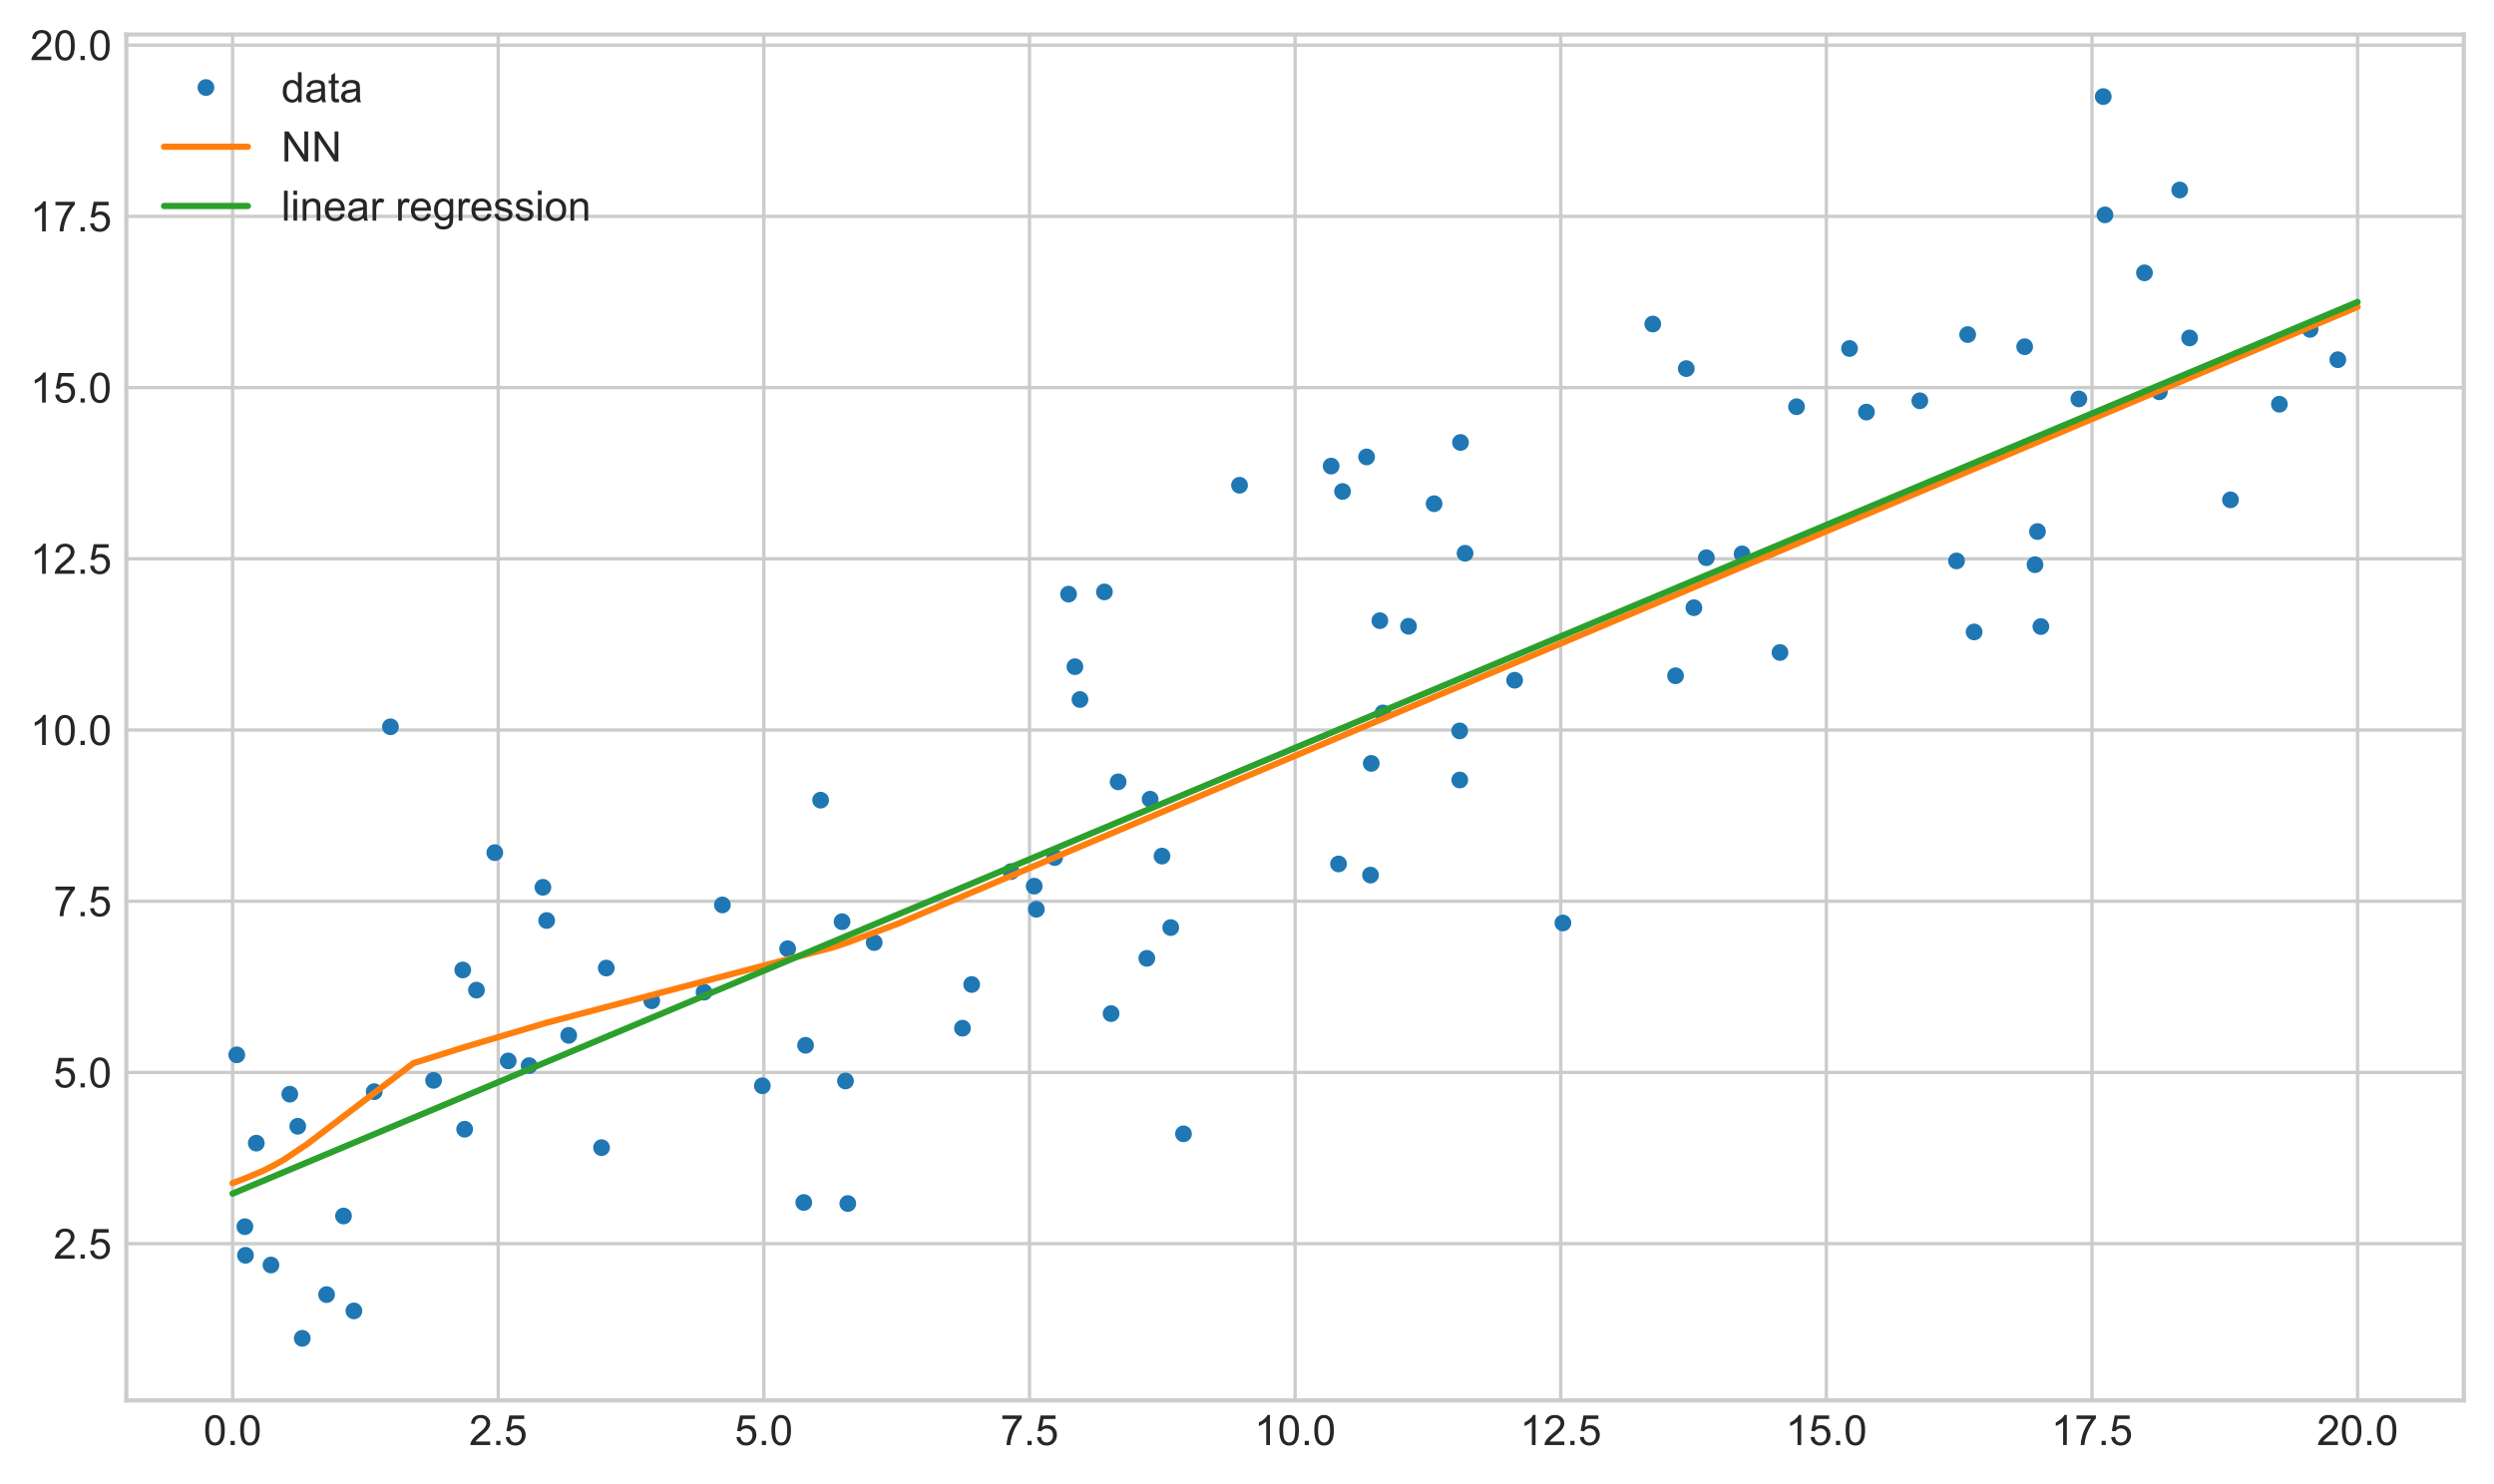 <?xml version="1.0" encoding="utf-8" standalone="no"?>
<!DOCTYPE svg PUBLIC "-//W3C//DTD SVG 1.1//EN"
  "http://www.w3.org/Graphics/SVG/1.1/DTD/svg11.dtd">
<!-- Created with matplotlib (https://matplotlib.org/) -->
<svg height="354.245pt" version="1.1" viewBox="0 0 595.361 354.245" width="595.361pt" xmlns="http://www.w3.org/2000/svg" xmlns:xlink="http://www.w3.org/1999/xlink">
 <defs>
  <style type="text/css">
*{stroke-linecap:butt;stroke-linejoin:round;}
  </style>
 </defs>
 <g id="figure_1">
  <g id="patch_1">
   <path d="M 0 354.245 
L 595.361 354.245 
L 595.361 0 
L 0 0 
z
" style="fill:#ffffff;"/>
  </g>
  <g id="axes_1">
   <g id="patch_2">
    <path d="M 30.161 334.4 
L 588.161 334.4 
L 588.161 8.24 
L 30.161 8.24 
z
" style="fill:#ffffff;"/>
   </g>
   <g id="matplotlib.axis_1">
    <g id="xtick_1">
     <g id="line2d_1">
      <path clip-path="url(#p65637845b7)" d="M 55.525 334.4 
L 55.525 8.24 
" style="fill:none;stroke:#cccccc;stroke-linecap:round;stroke-width:0.8;"/>
     </g>
     <g id="line2d_2"/>
     <g id="text_1">
      <!-- 0.0 -->
      <defs>
       <path d="M 4.156 35.297 
Q 4.156 48 6.766 55.734 
Q 9.375 63.484 14.516 67.672 
Q 19.672 71.875 27.484 71.875 
Q 33.25 71.875 37.594 69.547 
Q 41.938 67.234 44.766 62.859 
Q 47.609 58.5 49.219 52.219 
Q 50.828 45.953 50.828 35.297 
Q 50.828 22.703 48.234 14.969 
Q 45.656 7.234 40.5 3 
Q 35.359 -1.219 27.484 -1.219 
Q 17.141 -1.219 11.234 6.203 
Q 4.156 15.141 4.156 35.297 
z
M 13.188 35.297 
Q 13.188 17.672 17.312 11.828 
Q 21.438 6 27.484 6 
Q 33.547 6 37.672 11.859 
Q 41.797 17.719 41.797 35.297 
Q 41.797 52.984 37.672 58.781 
Q 33.547 64.594 27.391 64.594 
Q 21.344 64.594 17.719 59.469 
Q 13.188 52.938 13.188 35.297 
z
" id="ArialMT-48"/>
       <path d="M 9.078 0 
L 9.078 10.016 
L 19.094 10.016 
L 19.094 0 
z
" id="ArialMT-46"/>
      </defs>
      <g style="fill:#262626;" transform="translate(48.575 345.057)scale(0.1 -0.1)">
       <use xlink:href="#ArialMT-48"/>
       <use x="55.615" xlink:href="#ArialMT-46"/>
       <use x="83.398" xlink:href="#ArialMT-48"/>
      </g>
     </g>
    </g>
    <g id="xtick_2">
     <g id="line2d_3">
      <path clip-path="url(#p65637845b7)" d="M 118.934 334.4 
L 118.934 8.24 
" style="fill:none;stroke:#cccccc;stroke-linecap:round;stroke-width:0.8;"/>
     </g>
     <g id="line2d_4"/>
     <g id="text_2">
      <!-- 2.5 -->
      <defs>
       <path d="M 50.344 8.453 
L 50.344 0 
L 3.031 0 
Q 2.938 3.172 4.047 6.109 
Q 5.859 10.938 9.828 15.625 
Q 13.812 20.312 21.344 26.469 
Q 33.016 36.031 37.109 41.625 
Q 41.219 47.219 41.219 52.203 
Q 41.219 57.422 37.469 61 
Q 33.734 64.594 27.734 64.594 
Q 21.391 64.594 17.578 60.781 
Q 13.766 56.984 13.719 50.25 
L 4.688 51.172 
Q 5.609 61.281 11.656 66.578 
Q 17.719 71.875 27.938 71.875 
Q 38.234 71.875 44.234 66.156 
Q 50.25 60.453 50.25 52 
Q 50.25 47.703 48.484 43.547 
Q 46.734 39.406 42.656 34.812 
Q 38.578 30.219 29.109 22.219 
Q 21.188 15.578 18.938 13.203 
Q 16.703 10.844 15.234 8.453 
z
" id="ArialMT-50"/>
       <path d="M 4.156 18.75 
L 13.375 19.531 
Q 14.406 12.797 18.141 9.391 
Q 21.875 6 27.156 6 
Q 33.5 6 37.891 10.781 
Q 42.281 15.578 42.281 23.484 
Q 42.281 31 38.062 35.344 
Q 33.844 39.703 27 39.703 
Q 22.75 39.703 19.328 37.766 
Q 15.922 35.844 13.969 32.766 
L 5.719 33.844 
L 12.641 70.609 
L 48.25 70.609 
L 48.25 62.203 
L 19.672 62.203 
L 15.828 42.969 
Q 22.266 47.469 29.344 47.469 
Q 38.719 47.469 45.156 40.969 
Q 51.609 34.469 51.609 24.266 
Q 51.609 14.547 45.953 7.469 
Q 39.062 -1.219 27.156 -1.219 
Q 17.391 -1.219 11.203 4.25 
Q 5.031 9.719 4.156 18.75 
z
" id="ArialMT-53"/>
      </defs>
      <g style="fill:#262626;" transform="translate(111.984 345.057)scale(0.1 -0.1)">
       <use xlink:href="#ArialMT-50"/>
       <use x="55.615" xlink:href="#ArialMT-46"/>
       <use x="83.398" xlink:href="#ArialMT-53"/>
      </g>
     </g>
    </g>
    <g id="xtick_3">
     <g id="line2d_5">
      <path clip-path="url(#p65637845b7)" d="M 182.343 334.4 
L 182.343 8.24 
" style="fill:none;stroke:#cccccc;stroke-linecap:round;stroke-width:0.8;"/>
     </g>
     <g id="line2d_6"/>
     <g id="text_3">
      <!-- 5.0 -->
      <g style="fill:#262626;" transform="translate(175.393 345.057)scale(0.1 -0.1)">
       <use xlink:href="#ArialMT-53"/>
       <use x="55.615" xlink:href="#ArialMT-46"/>
       <use x="83.398" xlink:href="#ArialMT-48"/>
      </g>
     </g>
    </g>
    <g id="xtick_4">
     <g id="line2d_7">
      <path clip-path="url(#p65637845b7)" d="M 245.752 334.4 
L 245.752 8.24 
" style="fill:none;stroke:#cccccc;stroke-linecap:round;stroke-width:0.8;"/>
     </g>
     <g id="line2d_8"/>
     <g id="text_4">
      <!-- 7.5 -->
      <defs>
       <path d="M 4.734 62.203 
L 4.734 70.656 
L 51.078 70.656 
L 51.078 63.812 
Q 44.234 56.547 37.516 44.484 
Q 30.812 32.422 27.156 19.672 
Q 24.516 10.688 23.781 0 
L 14.75 0 
Q 14.891 8.453 18.062 20.406 
Q 21.234 32.375 27.172 43.484 
Q 33.109 54.594 39.797 62.203 
z
" id="ArialMT-55"/>
      </defs>
      <g style="fill:#262626;" transform="translate(238.802 345.057)scale(0.1 -0.1)">
       <use xlink:href="#ArialMT-55"/>
       <use x="55.615" xlink:href="#ArialMT-46"/>
       <use x="83.398" xlink:href="#ArialMT-53"/>
      </g>
     </g>
    </g>
    <g id="xtick_5">
     <g id="line2d_9">
      <path clip-path="url(#p65637845b7)" d="M 309.161 334.4 
L 309.161 8.24 
" style="fill:none;stroke:#cccccc;stroke-linecap:round;stroke-width:0.8;"/>
     </g>
     <g id="line2d_10"/>
     <g id="text_5">
      <!-- 10.0 -->
      <defs>
       <path d="M 37.25 0 
L 28.469 0 
L 28.469 56 
Q 25.297 52.984 20.141 49.953 
Q 14.984 46.922 10.891 45.406 
L 10.891 53.906 
Q 18.266 57.375 23.781 62.297 
Q 29.297 67.234 31.594 71.875 
L 37.25 71.875 
z
" id="ArialMT-49"/>
      </defs>
      <g style="fill:#262626;" transform="translate(299.43 345.057)scale(0.1 -0.1)">
       <use xlink:href="#ArialMT-49"/>
       <use x="55.615" xlink:href="#ArialMT-48"/>
       <use x="111.23" xlink:href="#ArialMT-46"/>
       <use x="139.014" xlink:href="#ArialMT-48"/>
      </g>
     </g>
    </g>
    <g id="xtick_6">
     <g id="line2d_11">
      <path clip-path="url(#p65637845b7)" d="M 372.57 334.4 
L 372.57 8.24 
" style="fill:none;stroke:#cccccc;stroke-linecap:round;stroke-width:0.8;"/>
     </g>
     <g id="line2d_12"/>
     <g id="text_6">
      <!-- 12.5 -->
      <g style="fill:#262626;" transform="translate(362.84 345.057)scale(0.1 -0.1)">
       <use xlink:href="#ArialMT-49"/>
       <use x="55.615" xlink:href="#ArialMT-50"/>
       <use x="111.23" xlink:href="#ArialMT-46"/>
       <use x="139.014" xlink:href="#ArialMT-53"/>
      </g>
     </g>
    </g>
    <g id="xtick_7">
     <g id="line2d_13">
      <path clip-path="url(#p65637845b7)" d="M 435.979 334.4 
L 435.979 8.24 
" style="fill:none;stroke:#cccccc;stroke-linecap:round;stroke-width:0.8;"/>
     </g>
     <g id="line2d_14"/>
     <g id="text_7">
      <!-- 15.0 -->
      <g style="fill:#262626;" transform="translate(426.249 345.057)scale(0.1 -0.1)">
       <use xlink:href="#ArialMT-49"/>
       <use x="55.615" xlink:href="#ArialMT-53"/>
       <use x="111.23" xlink:href="#ArialMT-46"/>
       <use x="139.014" xlink:href="#ArialMT-48"/>
      </g>
     </g>
    </g>
    <g id="xtick_8">
     <g id="line2d_15">
      <path clip-path="url(#p65637845b7)" d="M 499.388 334.4 
L 499.388 8.24 
" style="fill:none;stroke:#cccccc;stroke-linecap:round;stroke-width:0.8;"/>
     </g>
     <g id="line2d_16"/>
     <g id="text_8">
      <!-- 17.5 -->
      <g style="fill:#262626;" transform="translate(489.658 345.057)scale(0.1 -0.1)">
       <use xlink:href="#ArialMT-49"/>
       <use x="55.615" xlink:href="#ArialMT-55"/>
       <use x="111.23" xlink:href="#ArialMT-46"/>
       <use x="139.014" xlink:href="#ArialMT-53"/>
      </g>
     </g>
    </g>
    <g id="xtick_9">
     <g id="line2d_17">
      <path clip-path="url(#p65637845b7)" d="M 562.797 334.4 
L 562.797 8.24 
" style="fill:none;stroke:#cccccc;stroke-linecap:round;stroke-width:0.8;"/>
     </g>
     <g id="line2d_18"/>
     <g id="text_9">
      <!-- 20.0 -->
      <g style="fill:#262626;" transform="translate(553.067 345.057)scale(0.1 -0.1)">
       <use xlink:href="#ArialMT-50"/>
       <use x="55.615" xlink:href="#ArialMT-48"/>
       <use x="111.23" xlink:href="#ArialMT-46"/>
       <use x="139.014" xlink:href="#ArialMT-48"/>
      </g>
     </g>
    </g>
   </g>
   <g id="matplotlib.axis_2">
    <g id="ytick_1">
     <g id="line2d_19">
      <path clip-path="url(#p65637845b7)" d="M 30.161 296.972 
L 588.161 296.972 
" style="fill:none;stroke:#cccccc;stroke-linecap:round;stroke-width:0.8;"/>
     </g>
     <g id="line2d_20"/>
     <g id="text_10">
      <!-- 2.5 -->
      <g style="fill:#262626;" transform="translate(12.761 300.551)scale(0.1 -0.1)">
       <use xlink:href="#ArialMT-50"/>
       <use x="55.615" xlink:href="#ArialMT-46"/>
       <use x="83.398" xlink:href="#ArialMT-53"/>
      </g>
     </g>
    </g>
    <g id="ytick_2">
     <g id="line2d_21">
      <path clip-path="url(#p65637845b7)" d="M 30.161 256.088 
L 588.161 256.088 
" style="fill:none;stroke:#cccccc;stroke-linecap:round;stroke-width:0.8;"/>
     </g>
     <g id="line2d_22"/>
     <g id="text_11">
      <!-- 5.0 -->
      <g style="fill:#262626;" transform="translate(12.761 259.667)scale(0.1 -0.1)">
       <use xlink:href="#ArialMT-53"/>
       <use x="55.615" xlink:href="#ArialMT-46"/>
       <use x="83.398" xlink:href="#ArialMT-48"/>
      </g>
     </g>
    </g>
    <g id="ytick_3">
     <g id="line2d_23">
      <path clip-path="url(#p65637845b7)" d="M 30.161 215.203 
L 588.161 215.203 
" style="fill:none;stroke:#cccccc;stroke-linecap:round;stroke-width:0.8;"/>
     </g>
     <g id="line2d_24"/>
     <g id="text_12">
      <!-- 7.5 -->
      <g style="fill:#262626;" transform="translate(12.761 218.782)scale(0.1 -0.1)">
       <use xlink:href="#ArialMT-55"/>
       <use x="55.615" xlink:href="#ArialMT-46"/>
       <use x="83.398" xlink:href="#ArialMT-53"/>
      </g>
     </g>
    </g>
    <g id="ytick_4">
     <g id="line2d_25">
      <path clip-path="url(#p65637845b7)" d="M 30.161 174.318 
L 588.161 174.318 
" style="fill:none;stroke:#cccccc;stroke-linecap:round;stroke-width:0.8;"/>
     </g>
     <g id="line2d_26"/>
     <g id="text_13">
      <!-- 10.0 -->
      <g style="fill:#262626;" transform="translate(7.2 177.897)scale(0.1 -0.1)">
       <use xlink:href="#ArialMT-49"/>
       <use x="55.615" xlink:href="#ArialMT-48"/>
       <use x="111.23" xlink:href="#ArialMT-46"/>
       <use x="139.014" xlink:href="#ArialMT-48"/>
      </g>
     </g>
    </g>
    <g id="ytick_5">
     <g id="line2d_27">
      <path clip-path="url(#p65637845b7)" d="M 30.161 133.433 
L 588.161 133.433 
" style="fill:none;stroke:#cccccc;stroke-linecap:round;stroke-width:0.8;"/>
     </g>
     <g id="line2d_28"/>
     <g id="text_14">
      <!-- 12.5 -->
      <g style="fill:#262626;" transform="translate(7.2 137.012)scale(0.1 -0.1)">
       <use xlink:href="#ArialMT-49"/>
       <use x="55.615" xlink:href="#ArialMT-50"/>
       <use x="111.23" xlink:href="#ArialMT-46"/>
       <use x="139.014" xlink:href="#ArialMT-53"/>
      </g>
     </g>
    </g>
    <g id="ytick_6">
     <g id="line2d_29">
      <path clip-path="url(#p65637845b7)" d="M 30.161 92.548 
L 588.161 92.548 
" style="fill:none;stroke:#cccccc;stroke-linecap:round;stroke-width:0.8;"/>
     </g>
     <g id="line2d_30"/>
     <g id="text_15">
      <!-- 15.0 -->
      <g style="fill:#262626;" transform="translate(7.2 96.127)scale(0.1 -0.1)">
       <use xlink:href="#ArialMT-49"/>
       <use x="55.615" xlink:href="#ArialMT-53"/>
       <use x="111.23" xlink:href="#ArialMT-46"/>
       <use x="139.014" xlink:href="#ArialMT-48"/>
      </g>
     </g>
    </g>
    <g id="ytick_7">
     <g id="line2d_31">
      <path clip-path="url(#p65637845b7)" d="M 30.161 51.664 
L 588.161 51.664 
" style="fill:none;stroke:#cccccc;stroke-linecap:round;stroke-width:0.8;"/>
     </g>
     <g id="line2d_32"/>
     <g id="text_16">
      <!-- 17.5 -->
      <g style="fill:#262626;" transform="translate(7.2 55.243)scale(0.1 -0.1)">
       <use xlink:href="#ArialMT-49"/>
       <use x="55.615" xlink:href="#ArialMT-55"/>
       <use x="111.23" xlink:href="#ArialMT-46"/>
       <use x="139.014" xlink:href="#ArialMT-53"/>
      </g>
     </g>
    </g>
    <g id="ytick_8">
     <g id="line2d_33">
      <path clip-path="url(#p65637845b7)" d="M 30.161 10.779 
L 588.161 10.779 
" style="fill:none;stroke:#cccccc;stroke-linecap:round;stroke-width:0.8;"/>
     </g>
     <g id="line2d_34"/>
     <g id="text_17">
      <!-- 20.0 -->
      <g style="fill:#262626;" transform="translate(7.2 14.358)scale(0.1 -0.1)">
       <use xlink:href="#ArialMT-50"/>
       <use x="55.615" xlink:href="#ArialMT-48"/>
       <use x="111.23" xlink:href="#ArialMT-46"/>
       <use x="139.014" xlink:href="#ArialMT-48"/>
      </g>
     </g>
    </g>
   </g>
   <g id="line2d_35">
    <defs>
     <path d="M 0 1.5 
C 0.398 1.5 0.779 1.342 1.061 1.061 
C 1.342 0.779 1.5 0.398 1.5 0 
C 1.5 -0.398 1.342 -0.779 1.061 -1.061 
C 0.779 -1.342 0.398 -1.5 0 -1.5 
C -0.398 -1.5 -0.779 -1.342 -1.061 -1.061 
C -1.342 -0.779 -1.5 -0.398 -1.5 0 
C -1.5 0.398 -1.342 0.779 -1.061 1.061 
C -0.779 1.342 -0.398 1.5 0 1.5 
z
" id="m077411af5b" style="stroke:#1f77b4;"/>
    </defs>
    <g clip-path="url(#p65637845b7)">
     <use style="fill:#1f77b4;stroke:#1f77b4;" x="56.518" xlink:href="#m077411af5b" y="251.881"/>
     <use style="fill:#1f77b4;stroke:#1f77b4;" x="64.682" xlink:href="#m077411af5b" y="302.067"/>
     <use style="fill:#1f77b4;stroke:#1f77b4;" x="201.014" xlink:href="#m077411af5b" y="220.087"/>
     <use style="fill:#1f77b4;stroke:#1f77b4;" x="404.366" xlink:href="#m077411af5b" y="145.112"/>
     <use style="fill:#1f77b4;stroke:#1f77b4;" x="58.6" xlink:href="#m077411af5b" y="299.747"/>
     <use style="fill:#1f77b4;stroke:#1f77b4;" x="72.151" xlink:href="#m077411af5b" y="319.574"/>
     <use style="fill:#1f77b4;stroke:#1f77b4;" x="129.601" xlink:href="#m077411af5b" y="211.877"/>
     <use style="fill:#1f77b4;stroke:#1f77b4;" x="192.303" xlink:href="#m077411af5b" y="249.604"/>
     <use style="fill:#1f77b4;stroke:#1f77b4;" x="274.556" xlink:href="#m077411af5b" y="190.835"/>
     <use style="fill:#1f77b4;stroke:#1f77b4;" x="348.653" xlink:href="#m077411af5b" y="105.657"/>
     <use style="fill:#1f77b4;stroke:#1f77b4;" x="251.764" xlink:href="#m077411af5b" y="204.777"/>
     <use style="fill:#1f77b4;stroke:#1f77b4;" x="327.345" xlink:href="#m077411af5b" y="182.288"/>
     <use style="fill:#1f77b4;stroke:#1f77b4;" x="265.233" xlink:href="#m077411af5b" y="242.036"/>
     <use style="fill:#1f77b4;stroke:#1f77b4;" x="255.079" xlink:href="#m077411af5b" y="141.868"/>
     <use style="fill:#1f77b4;stroke:#1f77b4;" x="502.49" xlink:href="#m077411af5b" y="51.307"/>
     <use style="fill:#1f77b4;stroke:#1f77b4;" x="118.109" xlink:href="#m077411af5b" y="203.599"/>
     <use style="fill:#1f77b4;stroke:#1f77b4;" x="282.521" xlink:href="#m077411af5b" y="270.746"/>
     <use style="fill:#1f77b4;stroke:#1f77b4;" x="266.927" xlink:href="#m077411af5b" y="186.692"/>
     <use style="fill:#1f77b4;stroke:#1f77b4;" x="172.444" xlink:href="#m077411af5b" y="216.088"/>
     <use style="fill:#1f77b4;stroke:#1f77b4;" x="295.895" xlink:href="#m077411af5b" y="115.872"/>
     <use style="fill:#1f77b4;stroke:#1f77b4;" x="373.091" xlink:href="#m077411af5b" y="220.396"/>
     <use style="fill:#1f77b4;stroke:#1f77b4;" x="394.543" xlink:href="#m077411af5b" y="77.373"/>
     <use style="fill:#1f77b4;stroke:#1f77b4;" x="69.18" xlink:href="#m077411af5b" y="261.276"/>
     <use style="fill:#1f77b4;stroke:#1f77b4;" x="327.162" xlink:href="#m077411af5b" y="208.958"/>
     <use style="fill:#1f77b4;stroke:#1f77b4;" x="191.879" xlink:href="#m077411af5b" y="287.14"/>
     <use style="fill:#1f77b4;stroke:#1f77b4;" x="273.767" xlink:href="#m077411af5b" y="228.839"/>
     <use style="fill:#1f77b4;stroke:#1f77b4;" x="544.132" xlink:href="#m077411af5b" y="96.524"/>
     <use style="fill:#1f77b4;stroke:#1f77b4;" x="103.504" xlink:href="#m077411af5b" y="257.981"/>
     <use style="fill:#1f77b4;stroke:#1f77b4;" x="113.742" xlink:href="#m077411af5b" y="236.427"/>
     <use style="fill:#1f77b4;stroke:#1f77b4;" x="89.329" xlink:href="#m077411af5b" y="260.676"/>
     <use style="fill:#1f77b4;stroke:#1f77b4;" x="551.453" xlink:href="#m077411af5b" y="78.65"/>
     <use style="fill:#1f77b4;stroke:#1f77b4;" x="458.296" xlink:href="#m077411af5b" y="95.699"/>
     <use style="fill:#1f77b4;stroke:#1f77b4;" x="336.24" xlink:href="#m077411af5b" y="149.548"/>
     <use style="fill:#1f77b4;stroke:#1f77b4;" x="279.473" xlink:href="#m077411af5b" y="221.486"/>
     <use style="fill:#1f77b4;stroke:#1f77b4;" x="263.645" xlink:href="#m077411af5b" y="141.339"/>
     <use style="fill:#1f77b4;stroke:#1f77b4;" x="202.384" xlink:href="#m077411af5b" y="287.386"/>
     <use style="fill:#1f77b4;stroke:#1f77b4;" x="469.717" xlink:href="#m077411af5b" y="79.892"/>
     <use style="fill:#1f77b4;stroke:#1f77b4;" x="241.355" xlink:href="#m077411af5b" y="208.117"/>
     <use style="fill:#1f77b4;stroke:#1f77b4;" x="428.864" xlink:href="#m077411af5b" y="97.121"/>
     <use style="fill:#1f77b4;stroke:#1f77b4;" x="71.078" xlink:href="#m077411af5b" y="268.937"/>
     <use style="fill:#1f77b4;stroke:#1f77b4;" x="515.478" xlink:href="#m077411af5b" y="93.555"/>
     <use style="fill:#1f77b4;stroke:#1f77b4;" x="130.497" xlink:href="#m077411af5b" y="219.808"/>
     <use style="fill:#1f77b4;stroke:#1f77b4;" x="208.689" xlink:href="#m077411af5b" y="225.063"/>
     <use style="fill:#1f77b4;stroke:#1f77b4;" x="77.96" xlink:href="#m077411af5b" y="309.136"/>
     <use style="fill:#1f77b4;stroke:#1f77b4;" x="532.453" xlink:href="#m077411af5b" y="119.359"/>
     <use style="fill:#1f77b4;stroke:#1f77b4;" x="485.792" xlink:href="#m077411af5b" y="134.84"/>
     <use style="fill:#1f77b4;stroke:#1f77b4;" x="349.735" xlink:href="#m077411af5b" y="132.111"/>
     <use style="fill:#1f77b4;stroke:#1f77b4;" x="329.4" xlink:href="#m077411af5b" y="148.21"/>
     <use style="fill:#1f77b4;stroke:#1f77b4;" x="558.08" xlink:href="#m077411af5b" y="85.897"/>
     <use style="fill:#1f77b4;stroke:#1f77b4;" x="229.755" xlink:href="#m077411af5b" y="245.521"/>
     <use style="fill:#1f77b4;stroke:#1f77b4;" x="483.323" xlink:href="#m077411af5b" y="82.791"/>
     <use style="fill:#1f77b4;stroke:#1f77b4;" x="487.19" xlink:href="#m077411af5b" y="149.613"/>
     <use style="fill:#1f77b4;stroke:#1f77b4;" x="496.263" xlink:href="#m077411af5b" y="95.258"/>
     <use style="fill:#1f77b4;stroke:#1f77b4;" x="168.072" xlink:href="#m077411af5b" y="236.922"/>
     <use style="fill:#1f77b4;stroke:#1f77b4;" x="320.488" xlink:href="#m077411af5b" y="117.358"/>
     <use style="fill:#1f77b4;stroke:#1f77b4;" x="348.475" xlink:href="#m077411af5b" y="186.252"/>
     <use style="fill:#1f77b4;stroke:#1f77b4;" x="441.511" xlink:href="#m077411af5b" y="83.219"/>
     <use style="fill:#1f77b4;stroke:#1f77b4;" x="407.336" xlink:href="#m077411af5b" y="133.177"/>
     <use style="fill:#1f77b4;stroke:#1f77b4;" x="330.121" xlink:href="#m077411af5b" y="170.239"/>
     <use style="fill:#1f77b4;stroke:#1f77b4;" x="467.06" xlink:href="#m077411af5b" y="133.942"/>
     <use style="fill:#1f77b4;stroke:#1f77b4;" x="82.002" xlink:href="#m077411af5b" y="290.365"/>
     <use style="fill:#1f77b4;stroke:#1f77b4;" x="188.03" xlink:href="#m077411af5b" y="226.547"/>
     <use style="fill:#1f77b4;stroke:#1f77b4;" x="110.467" xlink:href="#m077411af5b" y="231.616"/>
     <use style="fill:#1f77b4;stroke:#1f77b4;" x="58.46" xlink:href="#m077411af5b" y="292.912"/>
     <use style="fill:#1f77b4;stroke:#1f77b4;" x="520.336" xlink:href="#m077411af5b" y="45.368"/>
     <use style="fill:#1f77b4;stroke:#1f77b4;" x="361.57" xlink:href="#m077411af5b" y="162.432"/>
     <use style="fill:#1f77b4;stroke:#1f77b4;" x="93.206" xlink:href="#m077411af5b" y="173.552"/>
     <use style="fill:#1f77b4;stroke:#1f77b4;" x="110.922" xlink:href="#m077411af5b" y="269.645"/>
     <use style="fill:#1f77b4;stroke:#1f77b4;" x="502.082" xlink:href="#m077411af5b" y="23.065"/>
     <use style="fill:#1f77b4;stroke:#1f77b4;" x="231.959" xlink:href="#m077411af5b" y="235.089"/>
     <use style="fill:#1f77b4;stroke:#1f77b4;" x="486.385" xlink:href="#m077411af5b" y="126.923"/>
     <use style="fill:#1f77b4;stroke:#1f77b4;" x="399.981" xlink:href="#m077411af5b" y="161.362"/>
     <use style="fill:#1f77b4;stroke:#1f77b4;" x="155.587" xlink:href="#m077411af5b" y="238.97"/>
     <use style="fill:#1f77b4;stroke:#1f77b4;" x="317.764" xlink:href="#m077411af5b" y="111.293"/>
     <use style="fill:#1f77b4;stroke:#1f77b4;" x="144.731" xlink:href="#m077411af5b" y="231.161"/>
     <use style="fill:#1f77b4;stroke:#1f77b4;" x="424.916" xlink:href="#m077411af5b" y="155.807"/>
     <use style="fill:#1f77b4;stroke:#1f77b4;" x="277.388" xlink:href="#m077411af5b" y="204.42"/>
     <use style="fill:#1f77b4;stroke:#1f77b4;" x="84.485" xlink:href="#m077411af5b" y="313.028"/>
     <use style="fill:#1f77b4;stroke:#1f77b4;" x="342.344" xlink:href="#m077411af5b" y="120.277"/>
     <use style="fill:#1f77b4;stroke:#1f77b4;" x="247.399" xlink:href="#m077411af5b" y="217.126"/>
     <use style="fill:#1f77b4;stroke:#1f77b4;" x="415.865" xlink:href="#m077411af5b" y="132.254"/>
     <use style="fill:#1f77b4;stroke:#1f77b4;" x="511.921" xlink:href="#m077411af5b" y="65.151"/>
     <use style="fill:#1f77b4;stroke:#1f77b4;" x="348.452" xlink:href="#m077411af5b" y="174.527"/>
     <use style="fill:#1f77b4;stroke:#1f77b4;" x="257.802" xlink:href="#m077411af5b" y="167.033"/>
     <use style="fill:#1f77b4;stroke:#1f77b4;" x="135.763" xlink:href="#m077411af5b" y="247.233"/>
     <use style="fill:#1f77b4;stroke:#1f77b4;" x="195.891" xlink:href="#m077411af5b" y="191.067"/>
     <use style="fill:#1f77b4;stroke:#1f77b4;" x="201.832" xlink:href="#m077411af5b" y="258.128"/>
     <use style="fill:#1f77b4;stroke:#1f77b4;" x="402.539" xlink:href="#m077411af5b" y="88.018"/>
     <use style="fill:#1f77b4;stroke:#1f77b4;" x="256.606" xlink:href="#m077411af5b" y="159.196"/>
     <use style="fill:#1f77b4;stroke:#1f77b4;" x="121.32" xlink:href="#m077411af5b" y="253.334"/>
     <use style="fill:#1f77b4;stroke:#1f77b4;" x="445.552" xlink:href="#m077411af5b" y="98.4"/>
     <use style="fill:#1f77b4;stroke:#1f77b4;" x="471.258" xlink:href="#m077411af5b" y="150.903"/>
     <use style="fill:#1f77b4;stroke:#1f77b4;" x="326.228" xlink:href="#m077411af5b" y="109.106"/>
     <use style="fill:#1f77b4;stroke:#1f77b4;" x="126.31" xlink:href="#m077411af5b" y="254.455"/>
     <use style="fill:#1f77b4;stroke:#1f77b4;" x="522.694" xlink:href="#m077411af5b" y="80.694"/>
     <use style="fill:#1f77b4;stroke:#1f77b4;" x="246.881" xlink:href="#m077411af5b" y="211.6"/>
     <use style="fill:#1f77b4;stroke:#1f77b4;" x="181.982" xlink:href="#m077411af5b" y="259.265"/>
     <use style="fill:#1f77b4;stroke:#1f77b4;" x="61.185" xlink:href="#m077411af5b" y="272.967"/>
     <use style="fill:#1f77b4;stroke:#1f77b4;" x="143.594" xlink:href="#m077411af5b" y="274.042"/>
     <use style="fill:#1f77b4;stroke:#1f77b4;" x="319.534" xlink:href="#m077411af5b" y="206.296"/>
    </g>
   </g>
   <g id="line2d_36">
    <path clip-path="url(#p65637845b7)" d="M 55.525 282.527 
L 58.571 281.35 
L 62.634 279.649 
L 65.172 278.384 
L 67.711 276.951 
L 73.297 273.215 
L 98.686 253.875 
L 110.365 250.195 
L 130.168 244.304 
L 145.91 240.149 
L 198.719 226.253 
L 202.273 225.079 
L 214.46 220.515 
L 246.958 206.762 
L 494.755 102.01 
L 562.797 73.274 
L 562.797 73.274 
" style="fill:none;stroke:#ff7f0e;stroke-linecap:round;stroke-width:1.5;"/>
   </g>
   <g id="line2d_37">
    <path clip-path="url(#p65637845b7)" d="M 55.525 285.021 
L 562.797 72.12 
L 562.797 72.12 
" style="fill:none;stroke:#2ca02c;stroke-linecap:round;stroke-width:1.5;"/>
   </g>
   <g id="patch_3">
    <path d="M 30.161 334.4 
L 30.161 8.24 
" style="fill:none;stroke:#cccccc;stroke-linecap:square;stroke-linejoin:miter;"/>
   </g>
   <g id="patch_4">
    <path d="M 588.161 334.4 
L 588.161 8.24 
" style="fill:none;stroke:#cccccc;stroke-linecap:square;stroke-linejoin:miter;"/>
   </g>
   <g id="patch_5">
    <path d="M 30.161 334.4 
L 588.161 334.4 
" style="fill:none;stroke:#cccccc;stroke-linecap:square;stroke-linejoin:miter;"/>
   </g>
   <g id="patch_6">
    <path d="M 30.161 8.24 
L 588.161 8.24 
" style="fill:none;stroke:#cccccc;stroke-linecap:square;stroke-linejoin:miter;"/>
   </g>
   <g id="legend_1">
    <g id="line2d_38"/>
    <g id="line2d_39">
     <g>
      <use style="fill:#1f77b4;stroke:#1f77b4;" x="49.161" xlink:href="#m077411af5b" y="20.897"/>
     </g>
    </g>
    <g id="text_18">
     <!-- data -->
     <defs>
      <path d="M 40.234 0 
L 40.234 6.547 
Q 35.297 -1.172 25.734 -1.172 
Q 19.531 -1.172 14.328 2.25 
Q 9.125 5.672 6.266 11.797 
Q 3.422 17.922 3.422 25.875 
Q 3.422 33.641 6 39.969 
Q 8.594 46.297 13.766 49.656 
Q 18.953 53.031 25.344 53.031 
Q 30.031 53.031 33.688 51.047 
Q 37.359 49.078 39.656 45.906 
L 39.656 71.578 
L 48.391 71.578 
L 48.391 0 
z
M 12.453 25.875 
Q 12.453 15.922 16.641 10.984 
Q 20.844 6.062 26.562 6.062 
Q 32.328 6.062 36.344 10.766 
Q 40.375 15.484 40.375 25.141 
Q 40.375 35.797 36.266 40.766 
Q 32.172 45.75 26.172 45.75 
Q 20.312 45.75 16.375 40.969 
Q 12.453 36.188 12.453 25.875 
z
" id="ArialMT-100"/>
      <path d="M 40.438 6.391 
Q 35.547 2.25 31.031 0.531 
Q 26.516 -1.172 21.344 -1.172 
Q 12.797 -1.172 8.203 3 
Q 3.609 7.172 3.609 13.672 
Q 3.609 17.484 5.344 20.625 
Q 7.078 23.781 9.891 25.688 
Q 12.703 27.594 16.219 28.562 
Q 18.797 29.25 24.031 29.891 
Q 34.672 31.156 39.703 32.906 
Q 39.75 34.719 39.75 35.203 
Q 39.75 40.578 37.25 42.781 
Q 33.891 45.75 27.25 45.75 
Q 21.047 45.75 18.094 43.578 
Q 15.141 41.406 13.719 35.891 
L 5.125 37.062 
Q 6.297 42.578 8.984 45.969 
Q 11.672 49.359 16.75 51.188 
Q 21.828 53.031 28.516 53.031 
Q 35.156 53.031 39.297 51.469 
Q 43.453 49.906 45.406 47.531 
Q 47.359 45.172 48.141 41.547 
Q 48.578 39.312 48.578 33.453 
L 48.578 21.734 
Q 48.578 9.469 49.141 6.219 
Q 49.703 2.984 51.375 0 
L 42.188 0 
Q 40.828 2.734 40.438 6.391 
z
M 39.703 26.031 
Q 34.906 24.078 25.344 22.703 
Q 19.922 21.922 17.672 20.938 
Q 15.438 19.969 14.203 18.094 
Q 12.984 16.219 12.984 13.922 
Q 12.984 10.406 15.641 8.062 
Q 18.312 5.719 23.438 5.719 
Q 28.516 5.719 32.469 7.938 
Q 36.422 10.156 38.281 14.016 
Q 39.703 17 39.703 22.797 
z
" id="ArialMT-97"/>
      <path d="M 25.781 7.859 
L 27.047 0.094 
Q 23.344 -0.688 20.406 -0.688 
Q 15.625 -0.688 12.984 0.828 
Q 10.359 2.344 9.281 4.812 
Q 8.203 7.281 8.203 15.188 
L 8.203 45.016 
L 1.766 45.016 
L 1.766 51.859 
L 8.203 51.859 
L 8.203 64.703 
L 16.938 69.969 
L 16.938 51.859 
L 25.781 51.859 
L 25.781 45.016 
L 16.938 45.016 
L 16.938 14.703 
Q 16.938 10.938 17.406 9.859 
Q 17.875 8.797 18.922 8.156 
Q 19.969 7.516 21.922 7.516 
Q 23.391 7.516 25.781 7.859 
z
" id="ArialMT-116"/>
     </defs>
     <g style="fill:#262626;" transform="translate(67.161 24.397)scale(0.1 -0.1)">
      <use xlink:href="#ArialMT-100"/>
      <use x="55.615" xlink:href="#ArialMT-97"/>
      <use x="111.23" xlink:href="#ArialMT-116"/>
      <use x="139.014" xlink:href="#ArialMT-97"/>
     </g>
    </g>
    <g id="line2d_40">
     <path d="M 39.161 35.043 
L 59.161 35.043 
" style="fill:none;stroke:#ff7f0e;stroke-linecap:round;stroke-width:1.5;"/>
    </g>
    <g id="line2d_41"/>
    <g id="text_19">
     <!-- NN -->
     <defs>
      <path d="M 7.625 0 
L 7.625 71.578 
L 17.328 71.578 
L 54.938 15.375 
L 54.938 71.578 
L 64.016 71.578 
L 64.016 0 
L 54.297 0 
L 16.703 56.25 
L 16.703 0 
z
" id="ArialMT-78"/>
     </defs>
     <g style="fill:#262626;" transform="translate(67.161 38.543)scale(0.1 -0.1)">
      <use xlink:href="#ArialMT-78"/>
      <use x="72.217" xlink:href="#ArialMT-78"/>
     </g>
    </g>
    <g id="line2d_42">
     <path d="M 39.161 49.188 
L 59.161 49.188 
" style="fill:none;stroke:#2ca02c;stroke-linecap:round;stroke-width:1.5;"/>
    </g>
    <g id="line2d_43"/>
    <g id="text_20">
     <!-- linear regression -->
     <defs>
      <path d="M 6.391 0 
L 6.391 71.578 
L 15.188 71.578 
L 15.188 0 
z
" id="ArialMT-108"/>
      <path d="M 6.641 61.469 
L 6.641 71.578 
L 15.438 71.578 
L 15.438 61.469 
z
M 6.641 0 
L 6.641 51.859 
L 15.438 51.859 
L 15.438 0 
z
" id="ArialMT-105"/>
      <path d="M 6.594 0 
L 6.594 51.859 
L 14.5 51.859 
L 14.5 44.484 
Q 20.219 53.031 31 53.031 
Q 35.688 53.031 39.625 51.344 
Q 43.562 49.656 45.516 46.922 
Q 47.469 44.188 48.25 40.438 
Q 48.734 37.984 48.734 31.891 
L 48.734 0 
L 39.938 0 
L 39.938 31.547 
Q 39.938 36.922 38.906 39.578 
Q 37.891 42.234 35.281 43.812 
Q 32.672 45.406 29.156 45.406 
Q 23.531 45.406 19.453 41.844 
Q 15.375 38.281 15.375 28.328 
L 15.375 0 
z
" id="ArialMT-110"/>
      <path d="M 42.094 16.703 
L 51.172 15.578 
Q 49.031 7.625 43.219 3.219 
Q 37.406 -1.172 28.375 -1.172 
Q 17 -1.172 10.328 5.828 
Q 3.656 12.844 3.656 25.484 
Q 3.656 38.578 10.391 45.797 
Q 17.141 53.031 27.875 53.031 
Q 38.281 53.031 44.875 45.953 
Q 51.469 38.875 51.469 26.031 
Q 51.469 25.25 51.422 23.688 
L 12.75 23.688 
Q 13.234 15.141 17.578 10.594 
Q 21.922 6.062 28.422 6.062 
Q 33.25 6.062 36.672 8.594 
Q 40.094 11.141 42.094 16.703 
z
M 13.234 30.906 
L 42.188 30.906 
Q 41.609 37.453 38.875 40.719 
Q 34.672 45.797 27.984 45.797 
Q 21.922 45.797 17.797 41.75 
Q 13.672 37.703 13.234 30.906 
z
" id="ArialMT-101"/>
      <path d="M 6.5 0 
L 6.5 51.859 
L 14.406 51.859 
L 14.406 44 
Q 17.438 49.516 20 51.266 
Q 22.562 53.031 25.641 53.031 
Q 30.078 53.031 34.672 50.203 
L 31.641 42.047 
Q 28.422 43.953 25.203 43.953 
Q 22.312 43.953 20.016 42.219 
Q 17.719 40.484 16.75 37.406 
Q 15.281 32.719 15.281 27.156 
L 15.281 0 
z
" id="ArialMT-114"/>
      <path id="ArialMT-32"/>
      <path d="M 4.984 -4.297 
L 13.531 -5.562 
Q 14.062 -9.516 16.5 -11.328 
Q 19.781 -13.766 25.438 -13.766 
Q 31.547 -13.766 34.859 -11.328 
Q 38.188 -8.891 39.359 -4.5 
Q 40.047 -1.812 39.984 6.781 
Q 34.234 0 25.641 0 
Q 14.938 0 9.078 7.719 
Q 3.219 15.438 3.219 26.219 
Q 3.219 33.641 5.906 39.906 
Q 8.594 46.188 13.688 49.609 
Q 18.797 53.031 25.688 53.031 
Q 34.859 53.031 40.828 45.609 
L 40.828 51.859 
L 48.922 51.859 
L 48.922 7.031 
Q 48.922 -5.078 46.453 -10.125 
Q 44 -15.188 38.641 -18.109 
Q 33.297 -21.047 25.484 -21.047 
Q 16.219 -21.047 10.5 -16.875 
Q 4.781 -12.703 4.984 -4.297 
z
M 12.25 26.859 
Q 12.25 16.656 16.297 11.969 
Q 20.359 7.281 26.469 7.281 
Q 32.516 7.281 36.609 11.938 
Q 40.719 16.609 40.719 26.562 
Q 40.719 36.078 36.5 40.906 
Q 32.281 45.75 26.312 45.75 
Q 20.453 45.75 16.344 40.984 
Q 12.25 36.234 12.25 26.859 
z
" id="ArialMT-103"/>
      <path d="M 3.078 15.484 
L 11.766 16.844 
Q 12.5 11.625 15.844 8.844 
Q 19.188 6.062 25.203 6.062 
Q 31.25 6.062 34.172 8.516 
Q 37.109 10.984 37.109 14.312 
Q 37.109 17.281 34.516 19 
Q 32.719 20.172 25.531 21.969 
Q 15.875 24.422 12.141 26.203 
Q 8.406 27.984 6.469 31.125 
Q 4.547 34.281 4.547 38.094 
Q 4.547 41.547 6.125 44.5 
Q 7.719 47.469 10.453 49.422 
Q 12.5 50.922 16.031 51.969 
Q 19.578 53.031 23.641 53.031 
Q 29.734 53.031 34.344 51.266 
Q 38.969 49.516 41.156 46.5 
Q 43.359 43.5 44.188 38.484 
L 35.594 37.312 
Q 35.016 41.312 32.203 43.547 
Q 29.391 45.797 24.266 45.797 
Q 18.219 45.797 15.625 43.797 
Q 13.031 41.797 13.031 39.109 
Q 13.031 37.406 14.109 36.031 
Q 15.188 34.625 17.484 33.688 
Q 18.797 33.203 25.25 31.453 
Q 34.578 28.953 38.25 27.359 
Q 41.938 25.781 44.031 22.75 
Q 46.141 19.734 46.141 15.234 
Q 46.141 10.844 43.578 6.953 
Q 41.016 3.078 36.172 0.953 
Q 31.344 -1.172 25.25 -1.172 
Q 15.141 -1.172 9.844 3.031 
Q 4.547 7.234 3.078 15.484 
z
" id="ArialMT-115"/>
      <path d="M 3.328 25.922 
Q 3.328 40.328 11.328 47.266 
Q 18.016 53.031 27.641 53.031 
Q 38.328 53.031 45.109 46.016 
Q 51.906 39.016 51.906 26.656 
Q 51.906 16.656 48.906 10.906 
Q 45.906 5.172 40.156 2 
Q 34.422 -1.172 27.641 -1.172 
Q 16.75 -1.172 10.031 5.812 
Q 3.328 12.797 3.328 25.922 
z
M 12.359 25.922 
Q 12.359 15.969 16.703 11.016 
Q 21.047 6.062 27.641 6.062 
Q 34.188 6.062 38.531 11.031 
Q 42.875 16.016 42.875 26.219 
Q 42.875 35.844 38.5 40.797 
Q 34.125 45.75 27.641 45.75 
Q 21.047 45.75 16.703 40.812 
Q 12.359 35.891 12.359 25.922 
z
" id="ArialMT-111"/>
     </defs>
     <g style="fill:#262626;" transform="translate(67.161 52.688)scale(0.1 -0.1)">
      <use xlink:href="#ArialMT-108"/>
      <use x="22.217" xlink:href="#ArialMT-105"/>
      <use x="44.434" xlink:href="#ArialMT-110"/>
      <use x="100.049" xlink:href="#ArialMT-101"/>
      <use x="155.664" xlink:href="#ArialMT-97"/>
      <use x="211.279" xlink:href="#ArialMT-114"/>
      <use x="244.58" xlink:href="#ArialMT-32"/>
      <use x="272.363" xlink:href="#ArialMT-114"/>
      <use x="305.664" xlink:href="#ArialMT-101"/>
      <use x="361.279" xlink:href="#ArialMT-103"/>
      <use x="416.895" xlink:href="#ArialMT-114"/>
      <use x="450.195" xlink:href="#ArialMT-101"/>
      <use x="505.811" xlink:href="#ArialMT-115"/>
      <use x="555.811" xlink:href="#ArialMT-115"/>
      <use x="605.811" xlink:href="#ArialMT-105"/>
      <use x="628.027" xlink:href="#ArialMT-111"/>
      <use x="683.643" xlink:href="#ArialMT-110"/>
     </g>
    </g>
   </g>
  </g>
 </g>
 <defs>
  <clipPath id="p65637845b7">
   <rect height="326.16" width="558" x="30.161" y="8.24"/>
  </clipPath>
 </defs>
</svg>
